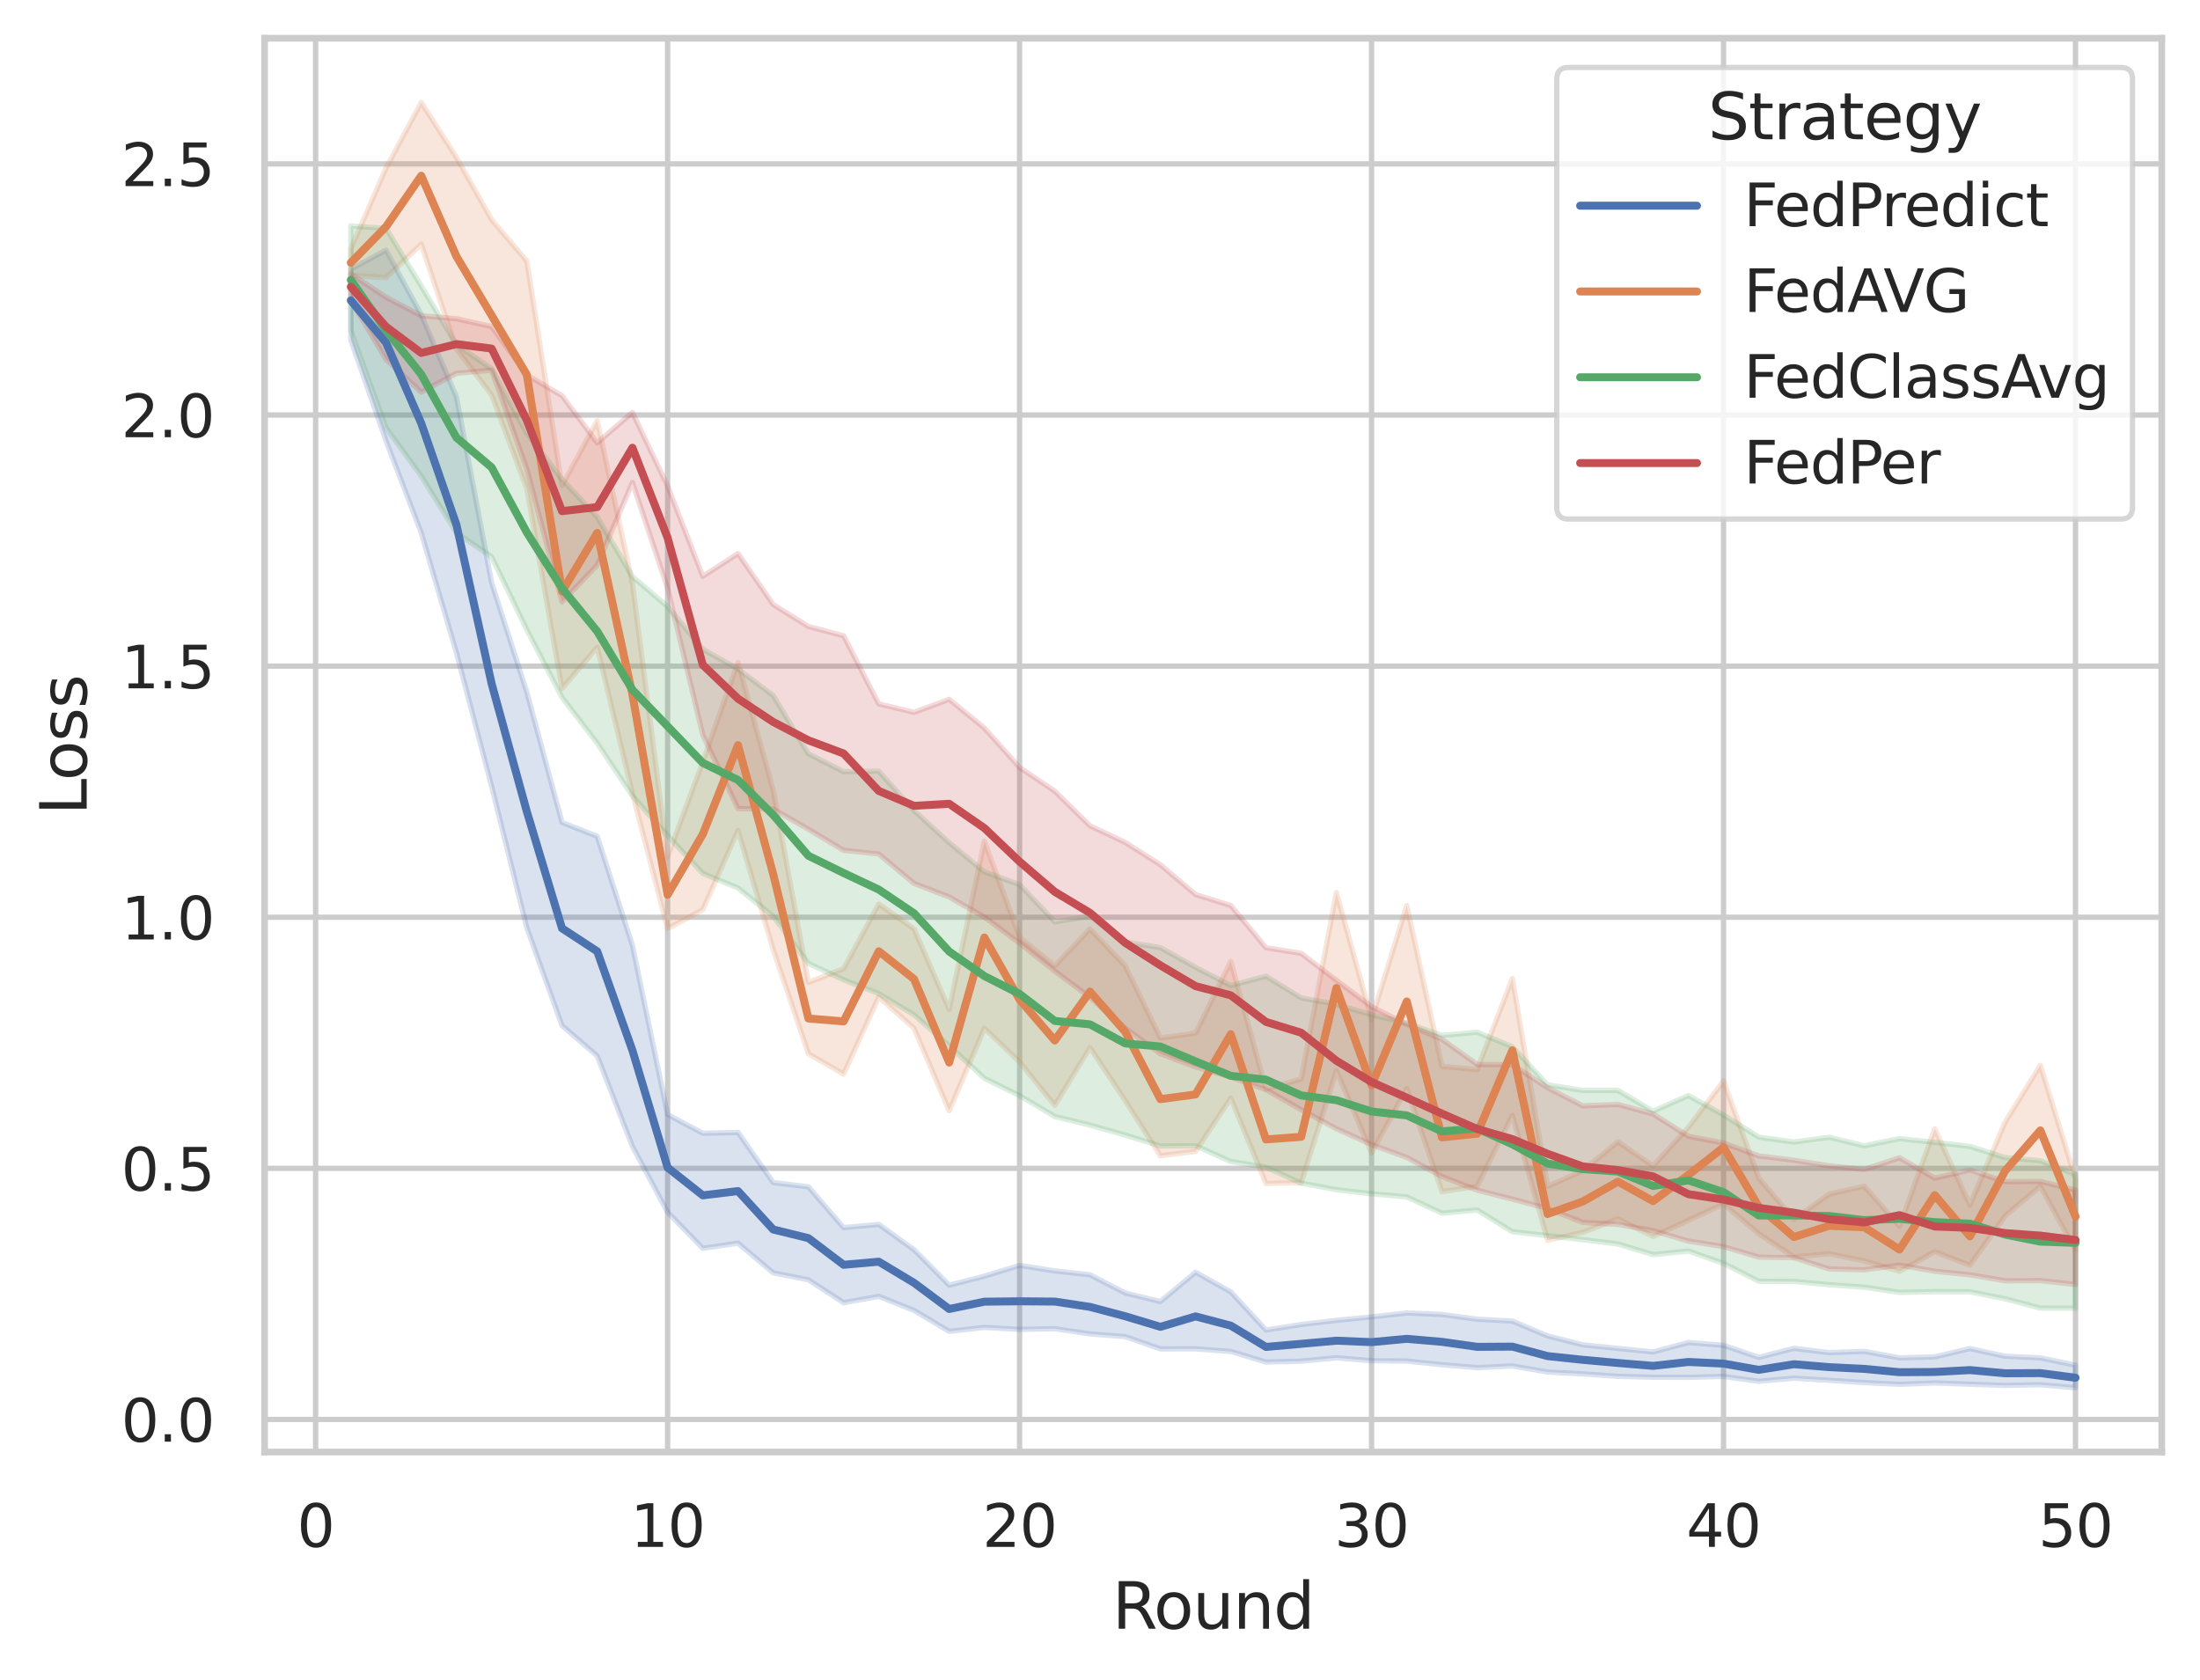 <?xml version="1.0" encoding="utf-8" standalone="no"?>
<!DOCTYPE svg PUBLIC "-//W3C//DTD SVG 1.1//EN"
  "http://www.w3.org/Graphics/SVG/1.1/DTD/svg11.dtd">
<svg xmlns:xlink="http://www.w3.org/1999/xlink" width="414.127pt" height="316.272pt" viewBox="0 0 414.127 316.272" xmlns="http://www.w3.org/2000/svg" version="1.1">
 <defs>
  <style type="text/css">*{stroke-linejoin: round; stroke-linecap: butt}</style>
 </defs>
 <g id="figure_1">
  <g id="patch_1">
   <path d="M 0 316.272 
L 414.127 316.272 
L 414.127 0 
L 0 0 
z
" style="fill: #ffffff"/>
  </g>
  <g id="axes_1">
   <g id="patch_2">
    <path d="M 49.807 273.312 
L 406.927 273.312 
L 406.927 7.2 
L 49.807 7.2 
z
" style="fill: #ffffff"/>
   </g>
   <g id="matplotlib.axis_1">
    <g id="xtick_1">
     <g id="line2d_1">
      <path d="M 59.414 273.312 
L 59.414 7.2 
" clip-path="url(#p34e907a9da)" style="fill: none; stroke: #cccccc; stroke-linecap: round"/>
     </g>
     <g id="text_1">
      <!-- 0 -->
      <g style="fill: #262626" transform="translate(55.915 291.17) scale(0.11 -0.11)">
       <defs>
        <path id="DejaVuSans-30" d="M 2034 4250 
Q 1547 4250 1301 3770 
Q 1056 3291 1056 2328 
Q 1056 1369 1301 889 
Q 1547 409 2034 409 
Q 2525 409 2770 889 
Q 3016 1369 3016 2328 
Q 3016 3291 2770 3770 
Q 2525 4250 2034 4250 
z
M 2034 4750 
Q 2819 4750 3233 4129 
Q 3647 3509 3647 2328 
Q 3647 1150 3233 529 
Q 2819 -91 2034 -91 
Q 1250 -91 836 529 
Q 422 1150 422 2328 
Q 422 3509 836 4129 
Q 1250 4750 2034 4750 
z
" transform="scale(0.016)"/>
       </defs>
       <use xlink:href="#DejaVuSans-30"/>
      </g>
     </g>
    </g>
    <g id="xtick_2">
     <g id="line2d_2">
      <path d="M 125.67 273.312 
L 125.67 7.2 
" clip-path="url(#p34e907a9da)" style="fill: none; stroke: #cccccc; stroke-linecap: round"/>
     </g>
     <g id="text_2">
      <!-- 10 -->
      <g style="fill: #262626" transform="translate(118.672 291.17) scale(0.11 -0.11)">
       <defs>
        <path id="DejaVuSans-31" d="M 794 531 
L 1825 531 
L 1825 4091 
L 703 3866 
L 703 4441 
L 1819 4666 
L 2450 4666 
L 2450 531 
L 3481 531 
L 3481 0 
L 794 0 
L 794 531 
z
" transform="scale(0.016)"/>
       </defs>
       <use xlink:href="#DejaVuSans-31"/>
       <use xlink:href="#DejaVuSans-30" x="63.623"/>
      </g>
     </g>
    </g>
    <g id="xtick_3">
     <g id="line2d_3">
      <path d="M 191.926 273.312 
L 191.926 7.2 
" clip-path="url(#p34e907a9da)" style="fill: none; stroke: #cccccc; stroke-linecap: round"/>
     </g>
     <g id="text_3">
      <!-- 20 -->
      <g style="fill: #262626" transform="translate(184.928 291.17) scale(0.11 -0.11)">
       <defs>
        <path id="DejaVuSans-32" d="M 1228 531 
L 3431 531 
L 3431 0 
L 469 0 
L 469 531 
Q 828 903 1448 1529 
Q 2069 2156 2228 2338 
Q 2531 2678 2651 2914 
Q 2772 3150 2772 3378 
Q 2772 3750 2511 3984 
Q 2250 4219 1831 4219 
Q 1534 4219 1204 4116 
Q 875 4013 500 3803 
L 500 4441 
Q 881 4594 1212 4672 
Q 1544 4750 1819 4750 
Q 2544 4750 2975 4387 
Q 3406 4025 3406 3419 
Q 3406 3131 3298 2873 
Q 3191 2616 2906 2266 
Q 2828 2175 2409 1742 
Q 1991 1309 1228 531 
z
" transform="scale(0.016)"/>
       </defs>
       <use xlink:href="#DejaVuSans-32"/>
       <use xlink:href="#DejaVuSans-30" x="63.623"/>
      </g>
     </g>
    </g>
    <g id="xtick_4">
     <g id="line2d_4">
      <path d="M 258.182 273.312 
L 258.182 7.2 
" clip-path="url(#p34e907a9da)" style="fill: none; stroke: #cccccc; stroke-linecap: round"/>
     </g>
     <g id="text_4">
      <!-- 30 -->
      <g style="fill: #262626" transform="translate(251.184 291.17) scale(0.11 -0.11)">
       <defs>
        <path id="DejaVuSans-33" d="M 2597 2516 
Q 3050 2419 3304 2112 
Q 3559 1806 3559 1356 
Q 3559 666 3084 287 
Q 2609 -91 1734 -91 
Q 1441 -91 1130 -33 
Q 819 25 488 141 
L 488 750 
Q 750 597 1062 519 
Q 1375 441 1716 441 
Q 2309 441 2620 675 
Q 2931 909 2931 1356 
Q 2931 1769 2642 2001 
Q 2353 2234 1838 2234 
L 1294 2234 
L 1294 2753 
L 1863 2753 
Q 2328 2753 2575 2939 
Q 2822 3125 2822 3475 
Q 2822 3834 2567 4026 
Q 2313 4219 1838 4219 
Q 1578 4219 1281 4162 
Q 984 4106 628 3988 
L 628 4550 
Q 988 4650 1302 4700 
Q 1616 4750 1894 4750 
Q 2613 4750 3031 4423 
Q 3450 4097 3450 3541 
Q 3450 3153 3228 2886 
Q 3006 2619 2597 2516 
z
" transform="scale(0.016)"/>
       </defs>
       <use xlink:href="#DejaVuSans-33"/>
       <use xlink:href="#DejaVuSans-30" x="63.623"/>
      </g>
     </g>
    </g>
    <g id="xtick_5">
     <g id="line2d_5">
      <path d="M 324.438 273.312 
L 324.438 7.2 
" clip-path="url(#p34e907a9da)" style="fill: none; stroke: #cccccc; stroke-linecap: round"/>
     </g>
     <g id="text_5">
      <!-- 40 -->
      <g style="fill: #262626" transform="translate(317.44 291.17) scale(0.11 -0.11)">
       <defs>
        <path id="DejaVuSans-34" d="M 2419 4116 
L 825 1625 
L 2419 1625 
L 2419 4116 
z
M 2253 4666 
L 3047 4666 
L 3047 1625 
L 3713 1625 
L 3713 1100 
L 3047 1100 
L 3047 0 
L 2419 0 
L 2419 1100 
L 313 1100 
L 313 1709 
L 2253 4666 
z
" transform="scale(0.016)"/>
       </defs>
       <use xlink:href="#DejaVuSans-34"/>
       <use xlink:href="#DejaVuSans-30" x="63.623"/>
      </g>
     </g>
    </g>
    <g id="xtick_6">
     <g id="line2d_6">
      <path d="M 390.694 273.312 
L 390.694 7.2 
" clip-path="url(#p34e907a9da)" style="fill: none; stroke: #cccccc; stroke-linecap: round"/>
     </g>
     <g id="text_6">
      <!-- 50 -->
      <g style="fill: #262626" transform="translate(383.696 291.17) scale(0.11 -0.11)">
       <defs>
        <path id="DejaVuSans-35" d="M 691 4666 
L 3169 4666 
L 3169 4134 
L 1269 4134 
L 1269 2991 
Q 1406 3038 1543 3061 
Q 1681 3084 1819 3084 
Q 2600 3084 3056 2656 
Q 3513 2228 3513 1497 
Q 3513 744 3044 326 
Q 2575 -91 1722 -91 
Q 1428 -91 1123 -41 
Q 819 9 494 109 
L 494 744 
Q 775 591 1075 516 
Q 1375 441 1709 441 
Q 2250 441 2565 725 
Q 2881 1009 2881 1497 
Q 2881 1984 2565 2268 
Q 2250 2553 1709 2553 
Q 1456 2553 1204 2497 
Q 953 2441 691 2322 
L 691 4666 
z
" transform="scale(0.016)"/>
       </defs>
       <use xlink:href="#DejaVuSans-35"/>
       <use xlink:href="#DejaVuSans-30" x="63.623"/>
      </g>
     </g>
    </g>
    <g id="text_7">
     <!-- Round -->
     <g style="fill: #262626" transform="translate(209.383 306.576) scale(0.12 -0.12)">
      <defs>
       <path id="DejaVuSans-52" d="M 2841 2188 
Q 3044 2119 3236 1894 
Q 3428 1669 3622 1275 
L 4263 0 
L 3584 0 
L 2988 1197 
Q 2756 1666 2539 1819 
Q 2322 1972 1947 1972 
L 1259 1972 
L 1259 0 
L 628 0 
L 628 4666 
L 2053 4666 
Q 2853 4666 3247 4331 
Q 3641 3997 3641 3322 
Q 3641 2881 3436 2590 
Q 3231 2300 2841 2188 
z
M 1259 4147 
L 1259 2491 
L 2053 2491 
Q 2509 2491 2742 2702 
Q 2975 2913 2975 3322 
Q 2975 3731 2742 3939 
Q 2509 4147 2053 4147 
L 1259 4147 
z
" transform="scale(0.016)"/>
       <path id="DejaVuSans-6f" d="M 1959 3097 
Q 1497 3097 1228 2736 
Q 959 2375 959 1747 
Q 959 1119 1226 758 
Q 1494 397 1959 397 
Q 2419 397 2687 759 
Q 2956 1122 2956 1747 
Q 2956 2369 2687 2733 
Q 2419 3097 1959 3097 
z
M 1959 3584 
Q 2709 3584 3137 3096 
Q 3566 2609 3566 1747 
Q 3566 888 3137 398 
Q 2709 -91 1959 -91 
Q 1206 -91 779 398 
Q 353 888 353 1747 
Q 353 2609 779 3096 
Q 1206 3584 1959 3584 
z
" transform="scale(0.016)"/>
       <path id="DejaVuSans-75" d="M 544 1381 
L 544 3500 
L 1119 3500 
L 1119 1403 
Q 1119 906 1312 657 
Q 1506 409 1894 409 
Q 2359 409 2629 706 
Q 2900 1003 2900 1516 
L 2900 3500 
L 3475 3500 
L 3475 0 
L 2900 0 
L 2900 538 
Q 2691 219 2414 64 
Q 2138 -91 1772 -91 
Q 1169 -91 856 284 
Q 544 659 544 1381 
z
M 1991 3584 
L 1991 3584 
z
" transform="scale(0.016)"/>
       <path id="DejaVuSans-6e" d="M 3513 2113 
L 3513 0 
L 2938 0 
L 2938 2094 
Q 2938 2591 2744 2837 
Q 2550 3084 2163 3084 
Q 1697 3084 1428 2787 
Q 1159 2491 1159 1978 
L 1159 0 
L 581 0 
L 581 3500 
L 1159 3500 
L 1159 2956 
Q 1366 3272 1645 3428 
Q 1925 3584 2291 3584 
Q 2894 3584 3203 3211 
Q 3513 2838 3513 2113 
z
" transform="scale(0.016)"/>
       <path id="DejaVuSans-64" d="M 2906 2969 
L 2906 4863 
L 3481 4863 
L 3481 0 
L 2906 0 
L 2906 525 
Q 2725 213 2448 61 
Q 2172 -91 1784 -91 
Q 1150 -91 751 415 
Q 353 922 353 1747 
Q 353 2572 751 3078 
Q 1150 3584 1784 3584 
Q 2172 3584 2448 3432 
Q 2725 3281 2906 2969 
z
M 947 1747 
Q 947 1113 1208 752 
Q 1469 391 1925 391 
Q 2381 391 2643 752 
Q 2906 1113 2906 1747 
Q 2906 2381 2643 2742 
Q 2381 3103 1925 3103 
Q 1469 3103 1208 2742 
Q 947 2381 947 1747 
z
" transform="scale(0.016)"/>
      </defs>
      <use xlink:href="#DejaVuSans-52"/>
      <use xlink:href="#DejaVuSans-6f" x="64.982"/>
      <use xlink:href="#DejaVuSans-75" x="126.164"/>
      <use xlink:href="#DejaVuSans-6e" x="189.543"/>
      <use xlink:href="#DejaVuSans-64" x="252.922"/>
     </g>
    </g>
   </g>
   <g id="matplotlib.axis_2">
    <g id="ytick_1">
     <g id="line2d_7">
      <path d="M 49.807 267.186 
L 406.927 267.186 
" clip-path="url(#p34e907a9da)" style="fill: none; stroke: #cccccc; stroke-linecap: round"/>
     </g>
     <g id="text_8">
      <!-- 0.0 -->
      <g style="fill: #262626" transform="translate(22.814 271.365) scale(0.11 -0.11)">
       <defs>
        <path id="DejaVuSans-2e" d="M 684 794 
L 1344 794 
L 1344 0 
L 684 0 
L 684 794 
z
" transform="scale(0.016)"/>
       </defs>
       <use xlink:href="#DejaVuSans-30"/>
       <use xlink:href="#DejaVuSans-2e" x="63.623"/>
       <use xlink:href="#DejaVuSans-30" x="95.41"/>
      </g>
     </g>
    </g>
    <g id="ytick_2">
     <g id="line2d_8">
      <path d="M 49.807 219.919 
L 406.927 219.919 
" clip-path="url(#p34e907a9da)" style="fill: none; stroke: #cccccc; stroke-linecap: round"/>
     </g>
     <g id="text_9">
      <!-- 0.5 -->
      <g style="fill: #262626" transform="translate(22.814 224.098) scale(0.11 -0.11)">
       <use xlink:href="#DejaVuSans-30"/>
       <use xlink:href="#DejaVuSans-2e" x="63.623"/>
       <use xlink:href="#DejaVuSans-35" x="95.41"/>
      </g>
     </g>
    </g>
    <g id="ytick_3">
     <g id="line2d_9">
      <path d="M 49.807 172.652 
L 406.927 172.652 
" clip-path="url(#p34e907a9da)" style="fill: none; stroke: #cccccc; stroke-linecap: round"/>
     </g>
     <g id="text_10">
      <!-- 1.0 -->
      <g style="fill: #262626" transform="translate(22.814 176.831) scale(0.11 -0.11)">
       <use xlink:href="#DejaVuSans-31"/>
       <use xlink:href="#DejaVuSans-2e" x="63.623"/>
       <use xlink:href="#DejaVuSans-30" x="95.41"/>
      </g>
     </g>
    </g>
    <g id="ytick_4">
     <g id="line2d_10">
      <path d="M 49.807 125.385 
L 406.927 125.385 
" clip-path="url(#p34e907a9da)" style="fill: none; stroke: #cccccc; stroke-linecap: round"/>
     </g>
     <g id="text_11">
      <!-- 1.5 -->
      <g style="fill: #262626" transform="translate(22.814 129.564) scale(0.11 -0.11)">
       <use xlink:href="#DejaVuSans-31"/>
       <use xlink:href="#DejaVuSans-2e" x="63.623"/>
       <use xlink:href="#DejaVuSans-35" x="95.41"/>
      </g>
     </g>
    </g>
    <g id="ytick_5">
     <g id="line2d_11">
      <path d="M 49.807 78.117 
L 406.927 78.117 
" clip-path="url(#p34e907a9da)" style="fill: none; stroke: #cccccc; stroke-linecap: round"/>
     </g>
     <g id="text_12">
      <!-- 2.0 -->
      <g style="fill: #262626" transform="translate(22.814 82.297) scale(0.11 -0.11)">
       <use xlink:href="#DejaVuSans-32"/>
       <use xlink:href="#DejaVuSans-2e" x="63.623"/>
       <use xlink:href="#DejaVuSans-30" x="95.41"/>
      </g>
     </g>
    </g>
    <g id="ytick_6">
     <g id="line2d_12">
      <path d="M 49.807 30.85 
L 406.927 30.85 
" clip-path="url(#p34e907a9da)" style="fill: none; stroke: #cccccc; stroke-linecap: round"/>
     </g>
     <g id="text_13">
      <!-- 2.5 -->
      <g style="fill: #262626" transform="translate(22.814 35.03) scale(0.11 -0.11)">
       <use xlink:href="#DejaVuSans-32"/>
       <use xlink:href="#DejaVuSans-2e" x="63.623"/>
       <use xlink:href="#DejaVuSans-35" x="95.41"/>
      </g>
     </g>
    </g>
    <g id="text_14">
     <!-- Loss -->
     <g style="fill: #262626" transform="translate(16.318 153.417) rotate(-90) scale(0.12 -0.12)">
      <defs>
       <path id="DejaVuSans-4c" d="M 628 4666 
L 1259 4666 
L 1259 531 
L 3531 531 
L 3531 0 
L 628 0 
L 628 4666 
z
" transform="scale(0.016)"/>
       <path id="DejaVuSans-73" d="M 2834 3397 
L 2834 2853 
Q 2591 2978 2328 3040 
Q 2066 3103 1784 3103 
Q 1356 3103 1142 2972 
Q 928 2841 928 2578 
Q 928 2378 1081 2264 
Q 1234 2150 1697 2047 
L 1894 2003 
Q 2506 1872 2764 1633 
Q 3022 1394 3022 966 
Q 3022 478 2636 193 
Q 2250 -91 1575 -91 
Q 1294 -91 989 -36 
Q 684 19 347 128 
L 347 722 
Q 666 556 975 473 
Q 1284 391 1588 391 
Q 1994 391 2212 530 
Q 2431 669 2431 922 
Q 2431 1156 2273 1281 
Q 2116 1406 1581 1522 
L 1381 1569 
Q 847 1681 609 1914 
Q 372 2147 372 2553 
Q 372 3047 722 3315 
Q 1072 3584 1716 3584 
Q 2034 3584 2315 3537 
Q 2597 3491 2834 3397 
z
" transform="scale(0.016)"/>
      </defs>
      <use xlink:href="#DejaVuSans-4c"/>
      <use xlink:href="#DejaVuSans-6f" x="53.963"/>
      <use xlink:href="#DejaVuSans-73" x="115.145"/>
      <use xlink:href="#DejaVuSans-73" x="167.244"/>
     </g>
    </g>
   </g>
   <g id="PolyCollection_1">
    <defs>
     <path id="m39fda40ad2" d="M 66.04 -265.609 
L 66.04 -252.249 
L 72.666 -233.281 
L 79.291 -215.982 
L 85.917 -193.407 
L 92.542 -168.265 
L 99.168 -141.62 
L 105.794 -123.224 
L 112.419 -117.514 
L 119.045 -100.486 
L 125.67 -88.082 
L 132.296 -81.304 
L 138.922 -82.269 
L 145.547 -76.683 
L 152.173 -75.372 
L 158.798 -71.069 
L 165.424 -72.255 
L 172.05 -69.615 
L 178.675 -65.664 
L 185.301 -66.414 
L 191.926 -66.034 
L 198.552 -66.169 
L 205.178 -65.187 
L 211.803 -64.683 
L 218.429 -62.363 
L 225.054 -62.381 
L 231.68 -61.883 
L 238.306 -59.894 
L 244.931 -60.065 
L 251.557 -60.699 
L 258.182 -60.135 
L 264.808 -60.081 
L 271.434 -59.385 
L 278.059 -58.84 
L 284.685 -59.153 
L 291.31 -58.009 
L 297.936 -57.67 
L 304.562 -57.204 
L 311.187 -57.035 
L 317.813 -57.012 
L 324.438 -57.176 
L 331.064 -56.275 
L 337.69 -56.863 
L 344.315 -56.455 
L 350.941 -56.031 
L 357.566 -55.7 
L 364.192 -55.96 
L 370.818 -55.717 
L 377.443 -55.49 
L 384.069 -55.62 
L 390.694 -55.056 
L 390.694 -59.305 
L 390.694 -59.305 
L 384.069 -60.684 
L 377.443 -60.995 
L 370.818 -62.425 
L 364.192 -60.873 
L 357.566 -60.683 
L 350.941 -61.906 
L 344.315 -61.662 
L 337.69 -62.47 
L 331.064 -60.779 
L 324.438 -63.042 
L 317.813 -63.569 
L 311.187 -61.798 
L 304.562 -62.454 
L 297.936 -63.138 
L 291.31 -64.822 
L 284.685 -67.609 
L 278.059 -67.955 
L 271.434 -68.855 
L 264.808 -69.125 
L 258.182 -68.397 
L 251.557 -67.737 
L 244.931 -66.956 
L 238.306 -65.927 
L 231.68 -73.094 
L 225.054 -76.799 
L 218.429 -71.28 
L 211.803 -72.906 
L 205.178 -76.319 
L 198.552 -77.051 
L 191.926 -78.09 
L 185.301 -76.057 
L 178.675 -74.362 
L 172.05 -81.043 
L 165.424 -85.807 
L 158.798 -85.196 
L 152.173 -92.869 
L 145.547 -93.684 
L 138.922 -103.114 
L 132.296 -102.967 
L 125.67 -106.475 
L 119.045 -138.337 
L 112.419 -158.852 
L 105.794 -161.468 
L 99.168 -186.004 
L 92.542 -206.589 
L 85.917 -241.562 
L 79.291 -257.042 
L 72.666 -269.203 
L 66.04 -265.609 
z
" style="stroke: #4c72b0; stroke-opacity: 0.2"/>
    </defs>
    <g clip-path="url(#p34e907a9da)">
     <use xlink:href="#m39fda40ad2" x="0" y="316.272" style="fill: #4c72b0; fill-opacity: 0.2; stroke: #4c72b0; stroke-opacity: 0.2"/>
    </g>
   </g>
   <g id="PolyCollection_2">
    <defs>
     <path id="madd55c232e" d="M 66.04 -269.427 
L 66.04 -264.469 
L 72.666 -264.001 
L 79.291 -270.322 
L 85.917 -250.587 
L 92.542 -241.931 
L 99.168 -224.284 
L 105.794 -186.674 
L 112.419 -194.436 
L 119.045 -166.997 
L 125.67 -141.472 
L 132.296 -145.046 
L 138.922 -159.956 
L 145.547 -137.54 
L 152.173 -117.921 
L 158.798 -114.114 
L 165.424 -128.605 
L 172.05 -122.733 
L 178.675 -107.205 
L 185.301 -122.724 
L 191.926 -116.386 
L 198.552 -108.206 
L 205.178 -119.081 
L 211.803 -109.117 
L 218.429 -98.713 
L 225.054 -99.544 
L 231.68 -109.587 
L 238.306 -93.498 
L 244.931 -93.647 
L 251.557 -114.75 
L 258.182 -99.277 
L 264.808 -111.375 
L 271.434 -91.98 
L 278.059 -92.958 
L 284.685 -106.319 
L 291.31 -82.831 
L 297.936 -84.302 
L 304.562 -86.85 
L 311.187 -83.534 
L 317.813 -86.574 
L 324.438 -89.625 
L 331.064 -84.043 
L 337.69 -79.663 
L 344.315 -80.28 
L 350.941 -78.92 
L 357.566 -76.97 
L 364.192 -80.654 
L 370.818 -78.113 
L 377.443 -87.41 
L 384.069 -92.989 
L 390.694 -80.911 
L 390.694 -94.373 
L 390.694 -94.373 
L 384.069 -115.746 
L 377.443 -105.039 
L 370.818 -89.452 
L 364.192 -103.785 
L 357.566 -85.468 
L 350.941 -92.988 
L 344.315 -91.516 
L 337.69 -86.766 
L 331.064 -94.516 
L 324.438 -112.792 
L 317.813 -104.075 
L 311.187 -96.812 
L 304.562 -101.346 
L 297.936 -95.916 
L 291.31 -92.94 
L 284.685 -132.089 
L 278.059 -114.942 
L 271.434 -115.553 
L 264.808 -145.816 
L 258.182 -124.429 
L 251.557 -148.267 
L 244.931 -113.181 
L 238.306 -111.254 
L 231.68 -135.304 
L 225.054 -121.802 
L 218.429 -120.896 
L 211.803 -134.465 
L 205.178 -141.399 
L 198.552 -134.475 
L 191.926 -139.832 
L 185.301 -157.936 
L 178.675 -126.289 
L 172.05 -141.417 
L 165.424 -146.089 
L 158.798 -133.941 
L 152.173 -131.344 
L 145.547 -167.513 
L 138.922 -191.595 
L 132.296 -172.892 
L 125.67 -154.97 
L 119.045 -206.477 
L 112.419 -237.078 
L 105.794 -224.898 
L 99.168 -267.133 
L 92.542 -274.918 
L 85.917 -286.64 
L 79.291 -296.976 
L 72.666 -284.635 
L 66.04 -269.427 
z
" style="stroke: #dd8452; stroke-opacity: 0.2"/>
    </defs>
    <g clip-path="url(#p34e907a9da)">
     <use xlink:href="#madd55c232e" x="0" y="316.272" style="fill: #dd8452; fill-opacity: 0.2; stroke: #dd8452; stroke-opacity: 0.2"/>
    </g>
   </g>
   <g id="PolyCollection_3">
    <defs>
     <path id="me221794649" d="M 66.04 -273.74 
L 66.04 -254.068 
L 72.666 -235.735 
L 79.291 -226.666 
L 85.917 -215.978 
L 92.542 -211.466 
L 99.168 -197.729 
L 105.794 -184.994 
L 112.419 -176.39 
L 119.045 -166.452 
L 125.67 -158.955 
L 132.296 -151.866 
L 138.922 -149.123 
L 145.547 -143.805 
L 152.173 -134.929 
L 158.798 -131.832 
L 165.424 -129.234 
L 172.05 -125.262 
L 178.675 -119.428 
L 185.301 -113.304 
L 191.926 -110.044 
L 198.552 -106.11 
L 205.178 -104.492 
L 211.803 -102.613 
L 218.429 -100.569 
L 225.054 -100.603 
L 231.68 -97.628 
L 238.306 -96.564 
L 244.931 -93.574 
L 251.557 -92.327 
L 258.182 -91.56 
L 264.808 -90.972 
L 271.434 -87.911 
L 278.059 -88.513 
L 284.685 -84.423 
L 291.31 -83.681 
L 297.936 -82.936 
L 304.562 -82.11 
L 311.187 -80.112 
L 317.813 -80.798 
L 324.438 -78.466 
L 331.064 -75.1 
L 337.69 -75.06 
L 344.315 -74.446 
L 350.941 -73.982 
L 357.566 -73.005 
L 364.192 -73.147 
L 370.818 -73.116 
L 377.443 -71.796 
L 384.069 -70.048 
L 390.694 -70.028 
L 390.694 -95.203 
L 390.694 -95.203 
L 384.069 -97.798 
L 377.443 -98.379 
L 370.818 -100.486 
L 364.192 -101.253 
L 357.566 -101.95 
L 350.941 -100.595 
L 344.315 -102.205 
L 337.69 -101.312 
L 331.064 -102.235 
L 324.438 -106.392 
L 317.813 -110.068 
L 311.187 -107.114 
L 304.562 -111.024 
L 297.936 -111.026 
L 291.31 -112.075 
L 284.685 -119.238 
L 278.059 -121.98 
L 271.434 -121.381 
L 264.808 -123.686 
L 258.182 -125.265 
L 251.557 -127.223 
L 244.931 -128.442 
L 238.306 -132.527 
L 231.68 -130.764 
L 225.054 -134.194 
L 218.429 -137.903 
L 211.803 -138.96 
L 205.178 -143.842 
L 198.552 -142.749 
L 191.926 -149.779 
L 185.301 -152.15 
L 178.675 -157.66 
L 172.05 -163.699 
L 165.424 -171.11 
L 158.798 -171.011 
L 152.173 -174.383 
L 145.547 -185.348 
L 138.922 -190.341 
L 132.296 -194.07 
L 125.67 -202.092 
L 119.045 -207.737 
L 112.419 -218.942 
L 105.794 -226.013 
L 99.168 -234.718 
L 92.542 -246.87 
L 85.917 -251.394 
L 79.291 -262.438 
L 72.666 -273.295 
L 66.04 -273.74 
z
" style="stroke: #55a868; stroke-opacity: 0.2"/>
    </defs>
    <g clip-path="url(#p34e907a9da)">
     <use xlink:href="#me221794649" x="0" y="316.272" style="fill: #55a868; fill-opacity: 0.2; stroke: #55a868; stroke-opacity: 0.2"/>
    </g>
   </g>
   <g id="PolyCollection_4">
    <defs>
     <path id="mf7d2528a4b" d="M 66.04 -264.711 
L 66.04 -259.724 
L 72.666 -248.6 
L 79.291 -242.457 
L 85.917 -246.009 
L 92.542 -246.598 
L 99.168 -227.975 
L 105.794 -202.979 
L 112.419 -209.893 
L 119.045 -225.444 
L 125.67 -205.543 
L 132.296 -177.933 
L 138.922 -164.063 
L 145.547 -163.987 
L 152.173 -160.195 
L 158.798 -156.223 
L 165.424 -155.516 
L 172.05 -149.984 
L 178.675 -147.436 
L 185.301 -143.648 
L 191.926 -138.739 
L 198.552 -133.474 
L 205.178 -128.533 
L 211.803 -122.756 
L 218.429 -117.924 
L 225.054 -115.44 
L 231.68 -113.529 
L 238.306 -111.17 
L 244.931 -107.389 
L 251.557 -103.819 
L 258.182 -100.824 
L 264.808 -98.406 
L 271.434 -94.821 
L 278.059 -92.24 
L 284.685 -90.56 
L 291.31 -88.795 
L 297.936 -86.179 
L 304.562 -85.805 
L 311.187 -84.631 
L 317.813 -82.661 
L 324.438 -81.613 
L 331.064 -79.643 
L 337.69 -79.531 
L 344.315 -77.419 
L 350.941 -77.262 
L 357.566 -78.146 
L 364.192 -76.993 
L 370.818 -76.304 
L 377.443 -75.189 
L 384.069 -75.22 
L 390.694 -74.496 
L 390.694 -92.282 
L 390.694 -92.282 
L 384.069 -93.877 
L 377.443 -93.834 
L 370.818 -96.031 
L 364.192 -94.505 
L 357.566 -98.345 
L 350.941 -96.152 
L 344.315 -96.824 
L 337.69 -97.87 
L 331.064 -98.696 
L 324.438 -101.125 
L 317.813 -102.386 
L 311.187 -106.572 
L 304.562 -108.385 
L 297.936 -108.119 
L 291.31 -111.52 
L 284.685 -115.86 
L 278.059 -115.906 
L 271.434 -120.643 
L 264.808 -123.449 
L 258.182 -126.783 
L 251.557 -131.745 
L 244.931 -136.823 
L 238.306 -137.884 
L 231.68 -145.83 
L 225.054 -147.892 
L 218.429 -153.501 
L 211.803 -157.707 
L 205.178 -160.826 
L 198.552 -167.342 
L 191.926 -171.812 
L 185.301 -179.216 
L 178.675 -184.639 
L 172.05 -182.186 
L 165.424 -183.775 
L 158.798 -196.589 
L 152.173 -198.345 
L 145.547 -202.479 
L 138.922 -212.082 
L 132.296 -207.792 
L 125.67 -224.77 
L 119.045 -238.638 
L 112.419 -232.922 
L 105.794 -241.783 
L 99.168 -245.691 
L 92.542 -254.81 
L 85.917 -256.268 
L 79.291 -256.849 
L 72.666 -260.319 
L 66.04 -264.711 
z
" style="stroke: #c44e52; stroke-opacity: 0.2"/>
    </defs>
    <g clip-path="url(#p34e907a9da)">
     <use xlink:href="#mf7d2528a4b" x="0" y="316.272" style="fill: #c44e52; fill-opacity: 0.2; stroke: #c44e52; stroke-opacity: 0.2"/>
    </g>
   </g>
   <g id="line2d_13">
    <path d="M 66.04 56.549 
L 72.666 64.492 
L 79.291 79.666 
L 85.917 98.773 
L 92.542 128.683 
L 99.168 152.754 
L 105.794 174.738 
L 112.419 179.073 
L 119.045 197.708 
L 125.67 219.777 
L 132.296 225.003 
L 138.922 224.199 
L 145.547 231.429 
L 152.173 233.055 
L 158.798 238.071 
L 165.424 237.488 
L 172.05 241.467 
L 178.675 246.391 
L 185.301 245.016 
L 191.926 244.942 
L 198.552 244.997 
L 205.178 245.998 
L 211.803 247.755 
L 218.429 249.75 
L 225.054 247.787 
L 231.68 249.525 
L 238.306 253.532 
L 244.931 252.951 
L 251.557 252.358 
L 258.182 252.631 
L 264.808 252.008 
L 271.434 252.579 
L 278.059 253.516 
L 284.685 253.476 
L 291.31 255.258 
L 297.936 255.96 
L 304.562 256.555 
L 311.187 257.099 
L 317.813 256.366 
L 324.438 256.67 
L 331.064 257.847 
L 337.69 256.786 
L 344.315 257.34 
L 350.941 257.667 
L 357.566 258.29 
L 364.192 258.25 
L 370.818 257.891 
L 377.443 258.491 
L 384.069 258.462 
L 390.694 259.333 
" clip-path="url(#p34e907a9da)" style="fill: none; stroke: #4c72b0; stroke-width: 1.5; stroke-linecap: round"/>
   </g>
   <g id="line2d_14">
    <path d="M 66.04 49.453 
L 72.666 42.671 
L 79.291 33.082 
L 85.917 48.26 
L 92.542 59.369 
L 99.168 70.544 
L 105.794 111.353 
L 112.419 100.316 
L 119.045 130.722 
L 125.67 168.427 
L 132.296 157.02 
L 138.922 140.265 
L 145.547 164.538 
L 152.173 191.71 
L 158.798 192.258 
L 165.424 179.06 
L 172.05 184.281 
L 178.675 200.002 
L 185.301 176.47 
L 191.926 188.161 
L 198.552 195.852 
L 205.178 186.663 
L 211.803 194.196 
L 218.429 206.892 
L 225.054 206.006 
L 231.68 194.672 
L 238.306 214.475 
L 244.931 213.985 
L 251.557 185.974 
L 258.182 204.275 
L 264.808 188.509 
L 271.434 214.092 
L 278.059 213.399 
L 284.685 197.705 
L 291.31 228.515 
L 297.936 226.163 
L 304.562 222.419 
L 311.187 226.09 
L 317.813 221.153 
L 324.438 215.974 
L 331.064 227.126 
L 337.69 232.848 
L 344.315 230.731 
L 350.941 231.012 
L 357.566 235.197 
L 364.192 224.962 
L 370.818 232.718 
L 377.443 220.386 
L 384.069 212.776 
L 390.694 228.994 
" clip-path="url(#p34e907a9da)" style="fill: none; stroke: #dd8452; stroke-width: 1.5; stroke-linecap: round"/>
   </g>
   <g id="line2d_15">
    <path d="M 66.04 52.706 
L 72.666 62.176 
L 79.291 70.462 
L 85.917 82.369 
L 92.542 87.978 
L 99.168 100.21 
L 105.794 110.728 
L 112.419 118.833 
L 119.045 129.839 
L 125.67 136.707 
L 132.296 143.611 
L 138.922 146.82 
L 145.547 153.4 
L 152.173 161.085 
L 158.798 164.327 
L 165.424 167.447 
L 172.05 171.907 
L 178.675 179.106 
L 185.301 183.726 
L 191.926 187.091 
L 198.552 192.172 
L 205.178 192.814 
L 211.803 196.399 
L 218.429 196.991 
L 225.054 199.788 
L 231.68 202.503 
L 238.306 203.23 
L 244.931 206.189 
L 251.557 207.085 
L 258.182 209.223 
L 264.808 209.953 
L 271.434 212.962 
L 278.059 212.397 
L 284.685 215.393 
L 291.31 219.02 
L 297.936 220.064 
L 304.562 220.521 
L 311.187 223.237 
L 317.813 222.179 
L 324.438 224.402 
L 331.064 228.783 
L 337.69 228.78 
L 344.315 228.89 
L 350.941 229.672 
L 357.566 229.424 
L 364.192 230.047 
L 370.818 230.332 
L 377.443 232.385 
L 384.069 233.709 
L 390.694 233.947 
" clip-path="url(#p34e907a9da)" style="fill: none; stroke: #55a868; stroke-width: 1.5; stroke-linecap: round"/>
   </g>
   <g id="line2d_16">
    <path d="M 66.04 53.981 
L 72.666 61.495 
L 79.291 66.433 
L 85.917 64.771 
L 92.542 65.614 
L 99.168 79.111 
L 105.794 96.212 
L 112.419 95.448 
L 119.045 84.277 
L 125.67 101.232 
L 132.296 125.154 
L 138.922 131.511 
L 145.547 135.894 
L 152.173 139.356 
L 158.798 141.835 
L 165.424 148.884 
L 172.05 151.681 
L 178.675 151.299 
L 185.301 155.876 
L 191.926 162.186 
L 198.552 167.866 
L 205.178 171.83 
L 211.803 177.473 
L 218.429 181.711 
L 225.054 185.623 
L 231.68 187.347 
L 238.306 192.357 
L 244.931 194.389 
L 251.557 199.657 
L 258.182 203.677 
L 264.808 206.615 
L 271.434 209.62 
L 278.059 212.511 
L 284.685 214.418 
L 291.31 217.182 
L 297.936 219.558 
L 304.562 220.253 
L 311.187 221.439 
L 317.813 224.783 
L 324.438 225.793 
L 331.064 227.364 
L 337.69 228.271 
L 344.315 229.498 
L 350.941 230.092 
L 357.566 228.728 
L 364.192 230.867 
L 370.818 231.118 
L 377.443 232.107 
L 384.069 232.58 
L 390.694 233.404 
" clip-path="url(#p34e907a9da)" style="fill: none; stroke: #c44e52; stroke-width: 1.5; stroke-linecap: round"/>
   </g>
   <g id="line2d_17"/>
   <g id="line2d_18"/>
   <g id="line2d_19"/>
   <g id="line2d_20"/>
   <g id="patch_3">
    <path d="M 49.807 273.312 
L 49.807 7.2 
" style="fill: none; stroke: #cccccc; stroke-width: 1.25; stroke-linejoin: miter; stroke-linecap: square"/>
   </g>
   <g id="patch_4">
    <path d="M 406.927 273.312 
L 406.927 7.2 
" style="fill: none; stroke: #cccccc; stroke-width: 1.25; stroke-linejoin: miter; stroke-linecap: square"/>
   </g>
   <g id="patch_5">
    <path d="M 49.807 273.312 
L 406.927 273.312 
" style="fill: none; stroke: #cccccc; stroke-width: 1.25; stroke-linejoin: miter; stroke-linecap: square"/>
   </g>
   <g id="patch_6">
    <path d="M 49.807 7.2 
L 406.927 7.2 
" style="fill: none; stroke: #cccccc; stroke-width: 1.25; stroke-linejoin: miter; stroke-linecap: square"/>
   </g>
   <g id="legend_1">
    <g id="patch_7">
     <path d="M 295.243 97.698 
L 399.227 97.698 
Q 401.427 97.698 401.427 95.498 
L 401.427 14.9 
Q 401.427 12.7 399.227 12.7 
L 295.243 12.7 
Q 293.043 12.7 293.043 14.9 
L 293.043 95.498 
Q 293.043 97.698 295.243 97.698 
z
" style="fill: #ffffff; opacity: 0.8; stroke: #cccccc; stroke-linejoin: miter"/>
    </g>
    <g id="text_15">
     <!-- Strategy -->
     <g style="fill: #262626" transform="translate(321.526 26.218) scale(0.12 -0.12)">
      <defs>
       <path id="DejaVuSans-53" d="M 3425 4513 
L 3425 3897 
Q 3066 4069 2747 4153 
Q 2428 4238 2131 4238 
Q 1616 4238 1336 4038 
Q 1056 3838 1056 3469 
Q 1056 3159 1242 3001 
Q 1428 2844 1947 2747 
L 2328 2669 
Q 3034 2534 3370 2195 
Q 3706 1856 3706 1288 
Q 3706 609 3251 259 
Q 2797 -91 1919 -91 
Q 1588 -91 1214 -16 
Q 841 59 441 206 
L 441 856 
Q 825 641 1194 531 
Q 1563 422 1919 422 
Q 2459 422 2753 634 
Q 3047 847 3047 1241 
Q 3047 1584 2836 1778 
Q 2625 1972 2144 2069 
L 1759 2144 
Q 1053 2284 737 2584 
Q 422 2884 422 3419 
Q 422 4038 858 4394 
Q 1294 4750 2059 4750 
Q 2388 4750 2728 4690 
Q 3069 4631 3425 4513 
z
" transform="scale(0.016)"/>
       <path id="DejaVuSans-74" d="M 1172 4494 
L 1172 3500 
L 2356 3500 
L 2356 3053 
L 1172 3053 
L 1172 1153 
Q 1172 725 1289 603 
Q 1406 481 1766 481 
L 2356 481 
L 2356 0 
L 1766 0 
Q 1100 0 847 248 
Q 594 497 594 1153 
L 594 3053 
L 172 3053 
L 172 3500 
L 594 3500 
L 594 4494 
L 1172 4494 
z
" transform="scale(0.016)"/>
       <path id="DejaVuSans-72" d="M 2631 2963 
Q 2534 3019 2420 3045 
Q 2306 3072 2169 3072 
Q 1681 3072 1420 2755 
Q 1159 2438 1159 1844 
L 1159 0 
L 581 0 
L 581 3500 
L 1159 3500 
L 1159 2956 
Q 1341 3275 1631 3429 
Q 1922 3584 2338 3584 
Q 2397 3584 2469 3576 
Q 2541 3569 2628 3553 
L 2631 2963 
z
" transform="scale(0.016)"/>
       <path id="DejaVuSans-61" d="M 2194 1759 
Q 1497 1759 1228 1600 
Q 959 1441 959 1056 
Q 959 750 1161 570 
Q 1363 391 1709 391 
Q 2188 391 2477 730 
Q 2766 1069 2766 1631 
L 2766 1759 
L 2194 1759 
z
M 3341 1997 
L 3341 0 
L 2766 0 
L 2766 531 
Q 2569 213 2275 61 
Q 1981 -91 1556 -91 
Q 1019 -91 701 211 
Q 384 513 384 1019 
Q 384 1609 779 1909 
Q 1175 2209 1959 2209 
L 2766 2209 
L 2766 2266 
Q 2766 2663 2505 2880 
Q 2244 3097 1772 3097 
Q 1472 3097 1187 3025 
Q 903 2953 641 2809 
L 641 3341 
Q 956 3463 1253 3523 
Q 1550 3584 1831 3584 
Q 2591 3584 2966 3190 
Q 3341 2797 3341 1997 
z
" transform="scale(0.016)"/>
       <path id="DejaVuSans-65" d="M 3597 1894 
L 3597 1613 
L 953 1613 
Q 991 1019 1311 708 
Q 1631 397 2203 397 
Q 2534 397 2845 478 
Q 3156 559 3463 722 
L 3463 178 
Q 3153 47 2828 -22 
Q 2503 -91 2169 -91 
Q 1331 -91 842 396 
Q 353 884 353 1716 
Q 353 2575 817 3079 
Q 1281 3584 2069 3584 
Q 2775 3584 3186 3129 
Q 3597 2675 3597 1894 
z
M 3022 2063 
Q 3016 2534 2758 2815 
Q 2500 3097 2075 3097 
Q 1594 3097 1305 2825 
Q 1016 2553 972 2059 
L 3022 2063 
z
" transform="scale(0.016)"/>
       <path id="DejaVuSans-67" d="M 2906 1791 
Q 2906 2416 2648 2759 
Q 2391 3103 1925 3103 
Q 1463 3103 1205 2759 
Q 947 2416 947 1791 
Q 947 1169 1205 825 
Q 1463 481 1925 481 
Q 2391 481 2648 825 
Q 2906 1169 2906 1791 
z
M 3481 434 
Q 3481 -459 3084 -895 
Q 2688 -1331 1869 -1331 
Q 1566 -1331 1297 -1286 
Q 1028 -1241 775 -1147 
L 775 -588 
Q 1028 -725 1275 -790 
Q 1522 -856 1778 -856 
Q 2344 -856 2625 -561 
Q 2906 -266 2906 331 
L 2906 616 
Q 2728 306 2450 153 
Q 2172 0 1784 0 
Q 1141 0 747 490 
Q 353 981 353 1791 
Q 353 2603 747 3093 
Q 1141 3584 1784 3584 
Q 2172 3584 2450 3431 
Q 2728 3278 2906 2969 
L 2906 3500 
L 3481 3500 
L 3481 434 
z
" transform="scale(0.016)"/>
       <path id="DejaVuSans-79" d="M 2059 -325 
Q 1816 -950 1584 -1140 
Q 1353 -1331 966 -1331 
L 506 -1331 
L 506 -850 
L 844 -850 
Q 1081 -850 1212 -737 
Q 1344 -625 1503 -206 
L 1606 56 
L 191 3500 
L 800 3500 
L 1894 763 
L 2988 3500 
L 3597 3500 
L 2059 -325 
z
" transform="scale(0.016)"/>
      </defs>
      <use xlink:href="#DejaVuSans-53"/>
      <use xlink:href="#DejaVuSans-74" x="63.477"/>
      <use xlink:href="#DejaVuSans-72" x="102.686"/>
      <use xlink:href="#DejaVuSans-61" x="143.799"/>
      <use xlink:href="#DejaVuSans-74" x="205.078"/>
      <use xlink:href="#DejaVuSans-65" x="244.287"/>
      <use xlink:href="#DejaVuSans-67" x="305.811"/>
      <use xlink:href="#DejaVuSans-79" x="369.287"/>
     </g>
    </g>
    <g id="line2d_21">
     <path d="M 297.443 38.722 
L 308.443 38.722 
L 319.443 38.722 
" style="fill: none; stroke: #4c72b0; stroke-width: 1.5; stroke-linecap: round"/>
    </g>
    <g id="text_16">
     <!-- FedPredict -->
     <g style="fill: #262626" transform="translate(328.243 42.572) scale(0.11 -0.11)">
      <defs>
       <path id="DejaVuSans-46" d="M 628 4666 
L 3309 4666 
L 3309 4134 
L 1259 4134 
L 1259 2759 
L 3109 2759 
L 3109 2228 
L 1259 2228 
L 1259 0 
L 628 0 
L 628 4666 
z
" transform="scale(0.016)"/>
       <path id="DejaVuSans-50" d="M 1259 4147 
L 1259 2394 
L 2053 2394 
Q 2494 2394 2734 2622 
Q 2975 2850 2975 3272 
Q 2975 3691 2734 3919 
Q 2494 4147 2053 4147 
L 1259 4147 
z
M 628 4666 
L 2053 4666 
Q 2838 4666 3239 4311 
Q 3641 3956 3641 3272 
Q 3641 2581 3239 2228 
Q 2838 1875 2053 1875 
L 1259 1875 
L 1259 0 
L 628 0 
L 628 4666 
z
" transform="scale(0.016)"/>
       <path id="DejaVuSans-69" d="M 603 3500 
L 1178 3500 
L 1178 0 
L 603 0 
L 603 3500 
z
M 603 4863 
L 1178 4863 
L 1178 4134 
L 603 4134 
L 603 4863 
z
" transform="scale(0.016)"/>
       <path id="DejaVuSans-63" d="M 3122 3366 
L 3122 2828 
Q 2878 2963 2633 3030 
Q 2388 3097 2138 3097 
Q 1578 3097 1268 2742 
Q 959 2388 959 1747 
Q 959 1106 1268 751 
Q 1578 397 2138 397 
Q 2388 397 2633 464 
Q 2878 531 3122 666 
L 3122 134 
Q 2881 22 2623 -34 
Q 2366 -91 2075 -91 
Q 1284 -91 818 406 
Q 353 903 353 1747 
Q 353 2603 823 3093 
Q 1294 3584 2113 3584 
Q 2378 3584 2631 3529 
Q 2884 3475 3122 3366 
z
" transform="scale(0.016)"/>
      </defs>
      <use xlink:href="#DejaVuSans-46"/>
      <use xlink:href="#DejaVuSans-65" x="52.02"/>
      <use xlink:href="#DejaVuSans-64" x="113.543"/>
      <use xlink:href="#DejaVuSans-50" x="177.02"/>
      <use xlink:href="#DejaVuSans-72" x="235.572"/>
      <use xlink:href="#DejaVuSans-65" x="274.436"/>
      <use xlink:href="#DejaVuSans-64" x="335.959"/>
      <use xlink:href="#DejaVuSans-69" x="399.436"/>
      <use xlink:href="#DejaVuSans-63" x="427.219"/>
      <use xlink:href="#DejaVuSans-74" x="482.199"/>
     </g>
    </g>
    <g id="line2d_22">
     <path d="M 297.443 54.868 
L 308.443 54.868 
L 319.443 54.868 
" style="fill: none; stroke: #dd8452; stroke-width: 1.5; stroke-linecap: round"/>
    </g>
    <g id="text_17">
     <!-- FedAVG -->
     <g style="fill: #262626" transform="translate(328.243 58.718) scale(0.11 -0.11)">
      <defs>
       <path id="DejaVuSans-41" d="M 2188 4044 
L 1331 1722 
L 3047 1722 
L 2188 4044 
z
M 1831 4666 
L 2547 4666 
L 4325 0 
L 3669 0 
L 3244 1197 
L 1141 1197 
L 716 0 
L 50 0 
L 1831 4666 
z
" transform="scale(0.016)"/>
       <path id="DejaVuSans-56" d="M 1831 0 
L 50 4666 
L 709 4666 
L 2188 738 
L 3669 4666 
L 4325 4666 
L 2547 0 
L 1831 0 
z
" transform="scale(0.016)"/>
       <path id="DejaVuSans-47" d="M 3809 666 
L 3809 1919 
L 2778 1919 
L 2778 2438 
L 4434 2438 
L 4434 434 
Q 4069 175 3628 42 
Q 3188 -91 2688 -91 
Q 1594 -91 976 548 
Q 359 1188 359 2328 
Q 359 3472 976 4111 
Q 1594 4750 2688 4750 
Q 3144 4750 3555 4637 
Q 3966 4525 4313 4306 
L 4313 3634 
Q 3963 3931 3569 4081 
Q 3175 4231 2741 4231 
Q 1884 4231 1454 3753 
Q 1025 3275 1025 2328 
Q 1025 1384 1454 906 
Q 1884 428 2741 428 
Q 3075 428 3337 486 
Q 3600 544 3809 666 
z
" transform="scale(0.016)"/>
      </defs>
      <use xlink:href="#DejaVuSans-46"/>
      <use xlink:href="#DejaVuSans-65" x="52.02"/>
      <use xlink:href="#DejaVuSans-64" x="113.543"/>
      <use xlink:href="#DejaVuSans-41" x="177.02"/>
      <use xlink:href="#DejaVuSans-56" x="239.053"/>
      <use xlink:href="#DejaVuSans-47" x="307.461"/>
     </g>
    </g>
    <g id="line2d_23">
     <path d="M 297.443 71.014 
L 308.443 71.014 
L 319.443 71.014 
" style="fill: none; stroke: #55a868; stroke-width: 1.5; stroke-linecap: round"/>
    </g>
    <g id="text_18">
     <!-- FedClassAvg -->
     <g style="fill: #262626" transform="translate(328.243 74.864) scale(0.11 -0.11)">
      <defs>
       <path id="DejaVuSans-43" d="M 4122 4306 
L 4122 3641 
Q 3803 3938 3442 4084 
Q 3081 4231 2675 4231 
Q 1875 4231 1450 3742 
Q 1025 3253 1025 2328 
Q 1025 1406 1450 917 
Q 1875 428 2675 428 
Q 3081 428 3442 575 
Q 3803 722 4122 1019 
L 4122 359 
Q 3791 134 3420 21 
Q 3050 -91 2638 -91 
Q 1578 -91 968 557 
Q 359 1206 359 2328 
Q 359 3453 968 4101 
Q 1578 4750 2638 4750 
Q 3056 4750 3426 4639 
Q 3797 4528 4122 4306 
z
" transform="scale(0.016)"/>
       <path id="DejaVuSans-6c" d="M 603 4863 
L 1178 4863 
L 1178 0 
L 603 0 
L 603 4863 
z
" transform="scale(0.016)"/>
       <path id="DejaVuSans-76" d="M 191 3500 
L 800 3500 
L 1894 563 
L 2988 3500 
L 3597 3500 
L 2284 0 
L 1503 0 
L 191 3500 
z
" transform="scale(0.016)"/>
      </defs>
      <use xlink:href="#DejaVuSans-46"/>
      <use xlink:href="#DejaVuSans-65" x="52.02"/>
      <use xlink:href="#DejaVuSans-64" x="113.543"/>
      <use xlink:href="#DejaVuSans-43" x="177.02"/>
      <use xlink:href="#DejaVuSans-6c" x="246.844"/>
      <use xlink:href="#DejaVuSans-61" x="274.627"/>
      <use xlink:href="#DejaVuSans-73" x="335.906"/>
      <use xlink:href="#DejaVuSans-73" x="388.006"/>
      <use xlink:href="#DejaVuSans-41" x="440.105"/>
      <use xlink:href="#DejaVuSans-76" x="502.639"/>
      <use xlink:href="#DejaVuSans-67" x="561.818"/>
     </g>
    </g>
    <g id="line2d_24">
     <path d="M 297.443 87.16 
L 308.443 87.16 
L 319.443 87.16 
" style="fill: none; stroke: #c44e52; stroke-width: 1.5; stroke-linecap: round"/>
    </g>
    <g id="text_19">
     <!-- FedPer -->
     <g style="fill: #262626" transform="translate(328.243 91.01) scale(0.11 -0.11)">
      <use xlink:href="#DejaVuSans-46"/>
      <use xlink:href="#DejaVuSans-65" x="52.02"/>
      <use xlink:href="#DejaVuSans-64" x="113.543"/>
      <use xlink:href="#DejaVuSans-50" x="177.02"/>
      <use xlink:href="#DejaVuSans-65" x="233.697"/>
      <use xlink:href="#DejaVuSans-72" x="295.221"/>
     </g>
    </g>
   </g>
  </g>
 </g>
 <defs>
  <clipPath id="p34e907a9da">
   <rect x="49.807" y="7.2" width="357.12" height="266.112"/>
  </clipPath>
 </defs>
</svg>

